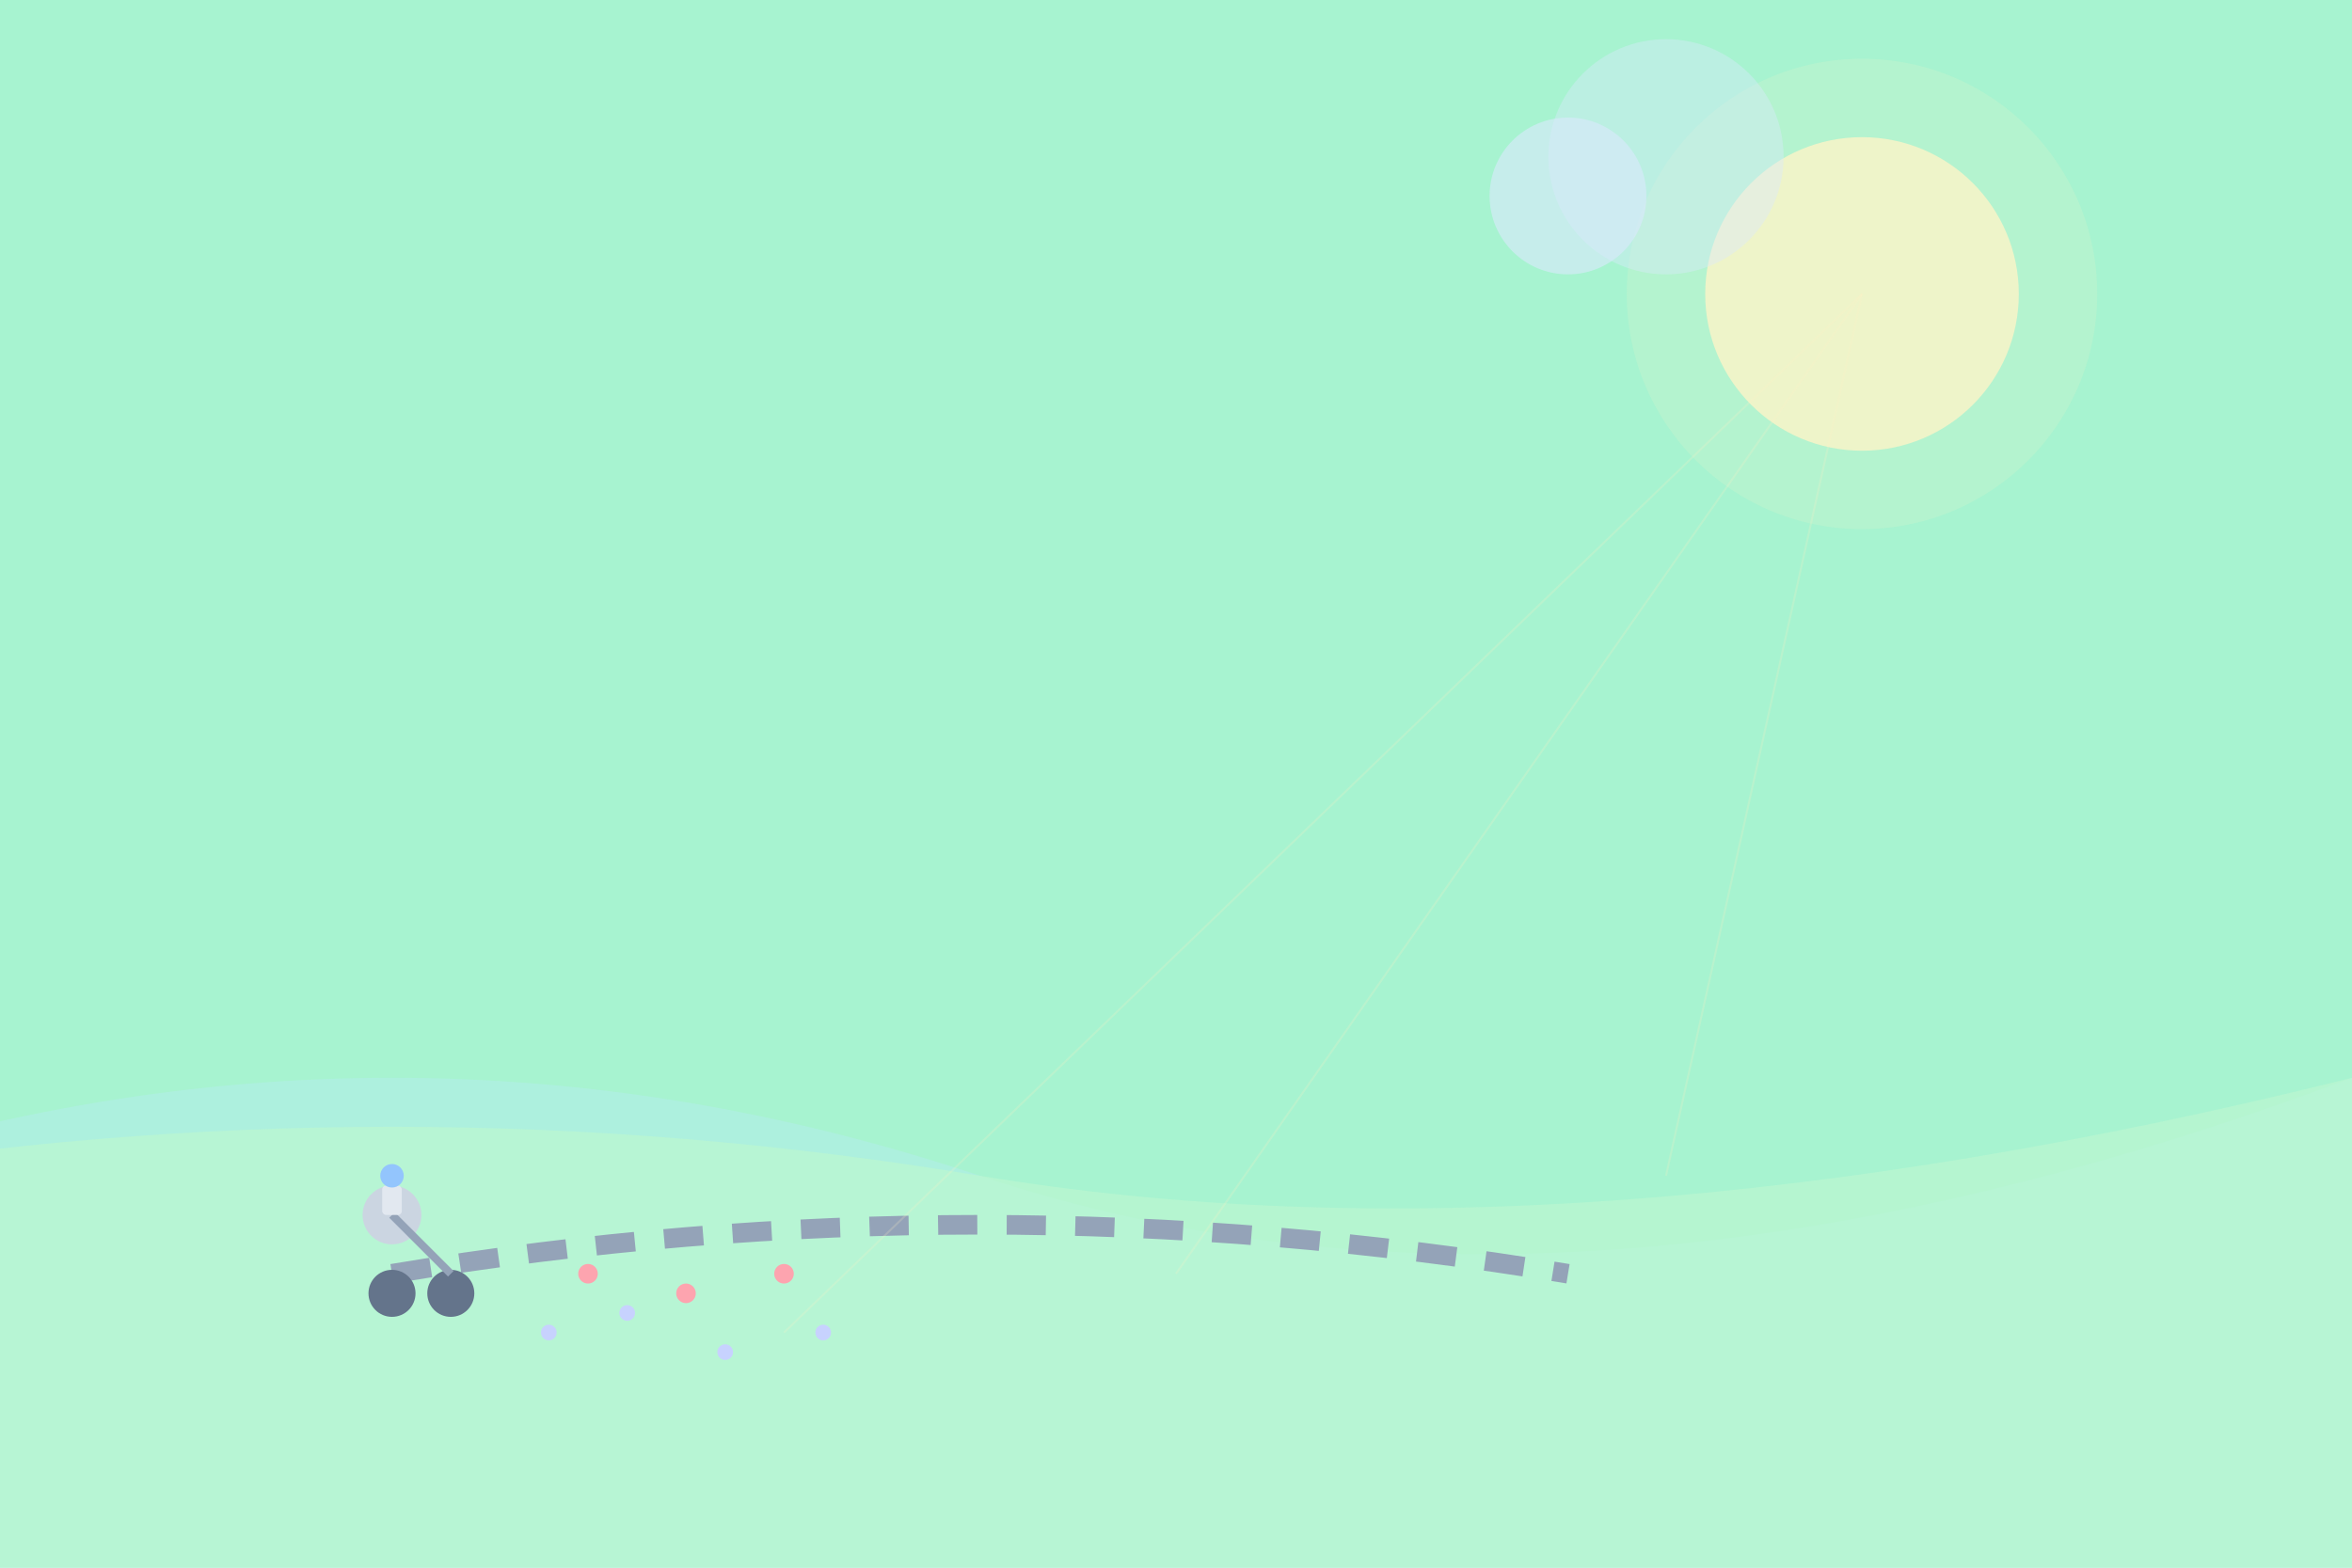 <svg width="100%" height="100%" viewBox="0 0 1200 800" xmlns="http://www.w3.org/2000/svg">
  <defs>
    <filter id="blur1" x="0" y="0">
      <feGaussianBlur in="SourceGraphic" stdDeviation="15" />
    </filter>
  </defs>
  
  <!-- Background gradient -->
  <rect width="100%" height="100%" fill="#a7f3d0"/>
  
  <!-- Sun with glow -->
  <circle cx="950" cy="150" r="80" fill="#fef3c7" opacity="0.8"/>
  <circle cx="950" cy="150" r="120" fill="#fef3c7" opacity="0.4" filter="url(#blur1)"/>
  
  <!-- Sky elements -->
  <circle cx="800" cy="100" r="40" fill="#dbeafe" opacity="0.6"/>
  <circle cx="850" cy="80" r="60" fill="#dbeafe" opacity="0.4"/>
  
  <!-- Distant hills -->
  <path d="M-100,600 Q200,500 500,600 T1200,550 L1200,800 L-100,800 Z" fill="#bae6fd" opacity="0.3"/>
  
  <!-- Grass field -->
  <path d="M-100,600 Q200,550 500,600 T1200,550 L1200,800 L-100,800 Z" fill="#bbf7d0" opacity="0.7"/>
  
  <!-- Flowers -->
  <circle cx="300" cy="650" r="5" fill="#fda4af"/>
  <circle cx="320" cy="670" r="4" fill="#c7d2fe"/>
  <circle cx="280" cy="680" r="4" fill="#c7d2fe"/>
  <circle cx="350" cy="660" r="5" fill="#fda4af"/>
  <circle cx="370" cy="690" r="4" fill="#c7d2fe"/>
  <circle cx="400" cy="650" r="5" fill="#fda4af"/>
  <circle cx="420" cy="680" r="4" fill="#c7d2fe"/>
  
  <!-- Bicycle path -->
  <path d="M200,650 Q500,600 800,650" stroke="#94a3b8" stroke-width="10" fill="none" stroke-dasharray="20,15"/>
  
  <!-- Bicycle and rider (simplified) -->
  <circle cx="200" cy="620" r="15" fill="#cbd5e1"/>  <!-- Rider -->
  <circle cx="200" cy="660" r="12" fill="#64748b"/>  <!-- Wheel -->
  <circle cx="230" cy="660" r="12" fill="#64748b"/>  <!-- Wheel -->
  <line x1="200" y1="620" x2="230" y2="650" stroke="#94a3b8" stroke-width="4"/>  <!-- Frame -->
  
  <!-- AI passenger -->
  <rect x="195" y="605" width="10" height="15" fill="#e2e8f0" rx="2"/>  <!-- AI body -->
  <circle cx="200" cy="600" r="6" fill="#93c5fd"/>  <!-- AI head -->
  
  <!-- Light rays -->
  <line x1="950" y1="150" x2="850" y2="600" stroke="#fef3c7" stroke-width="1" opacity="0.2"/>
  <line x1="950" y1="150" x2="600" y2="650" stroke="#fef3c7" stroke-width="1" opacity="0.2"/>
  <line x1="950" y1="150" x2="400" y2="680" stroke="#fef3c7" stroke-width="1" opacity="0.2"/>
</svg>